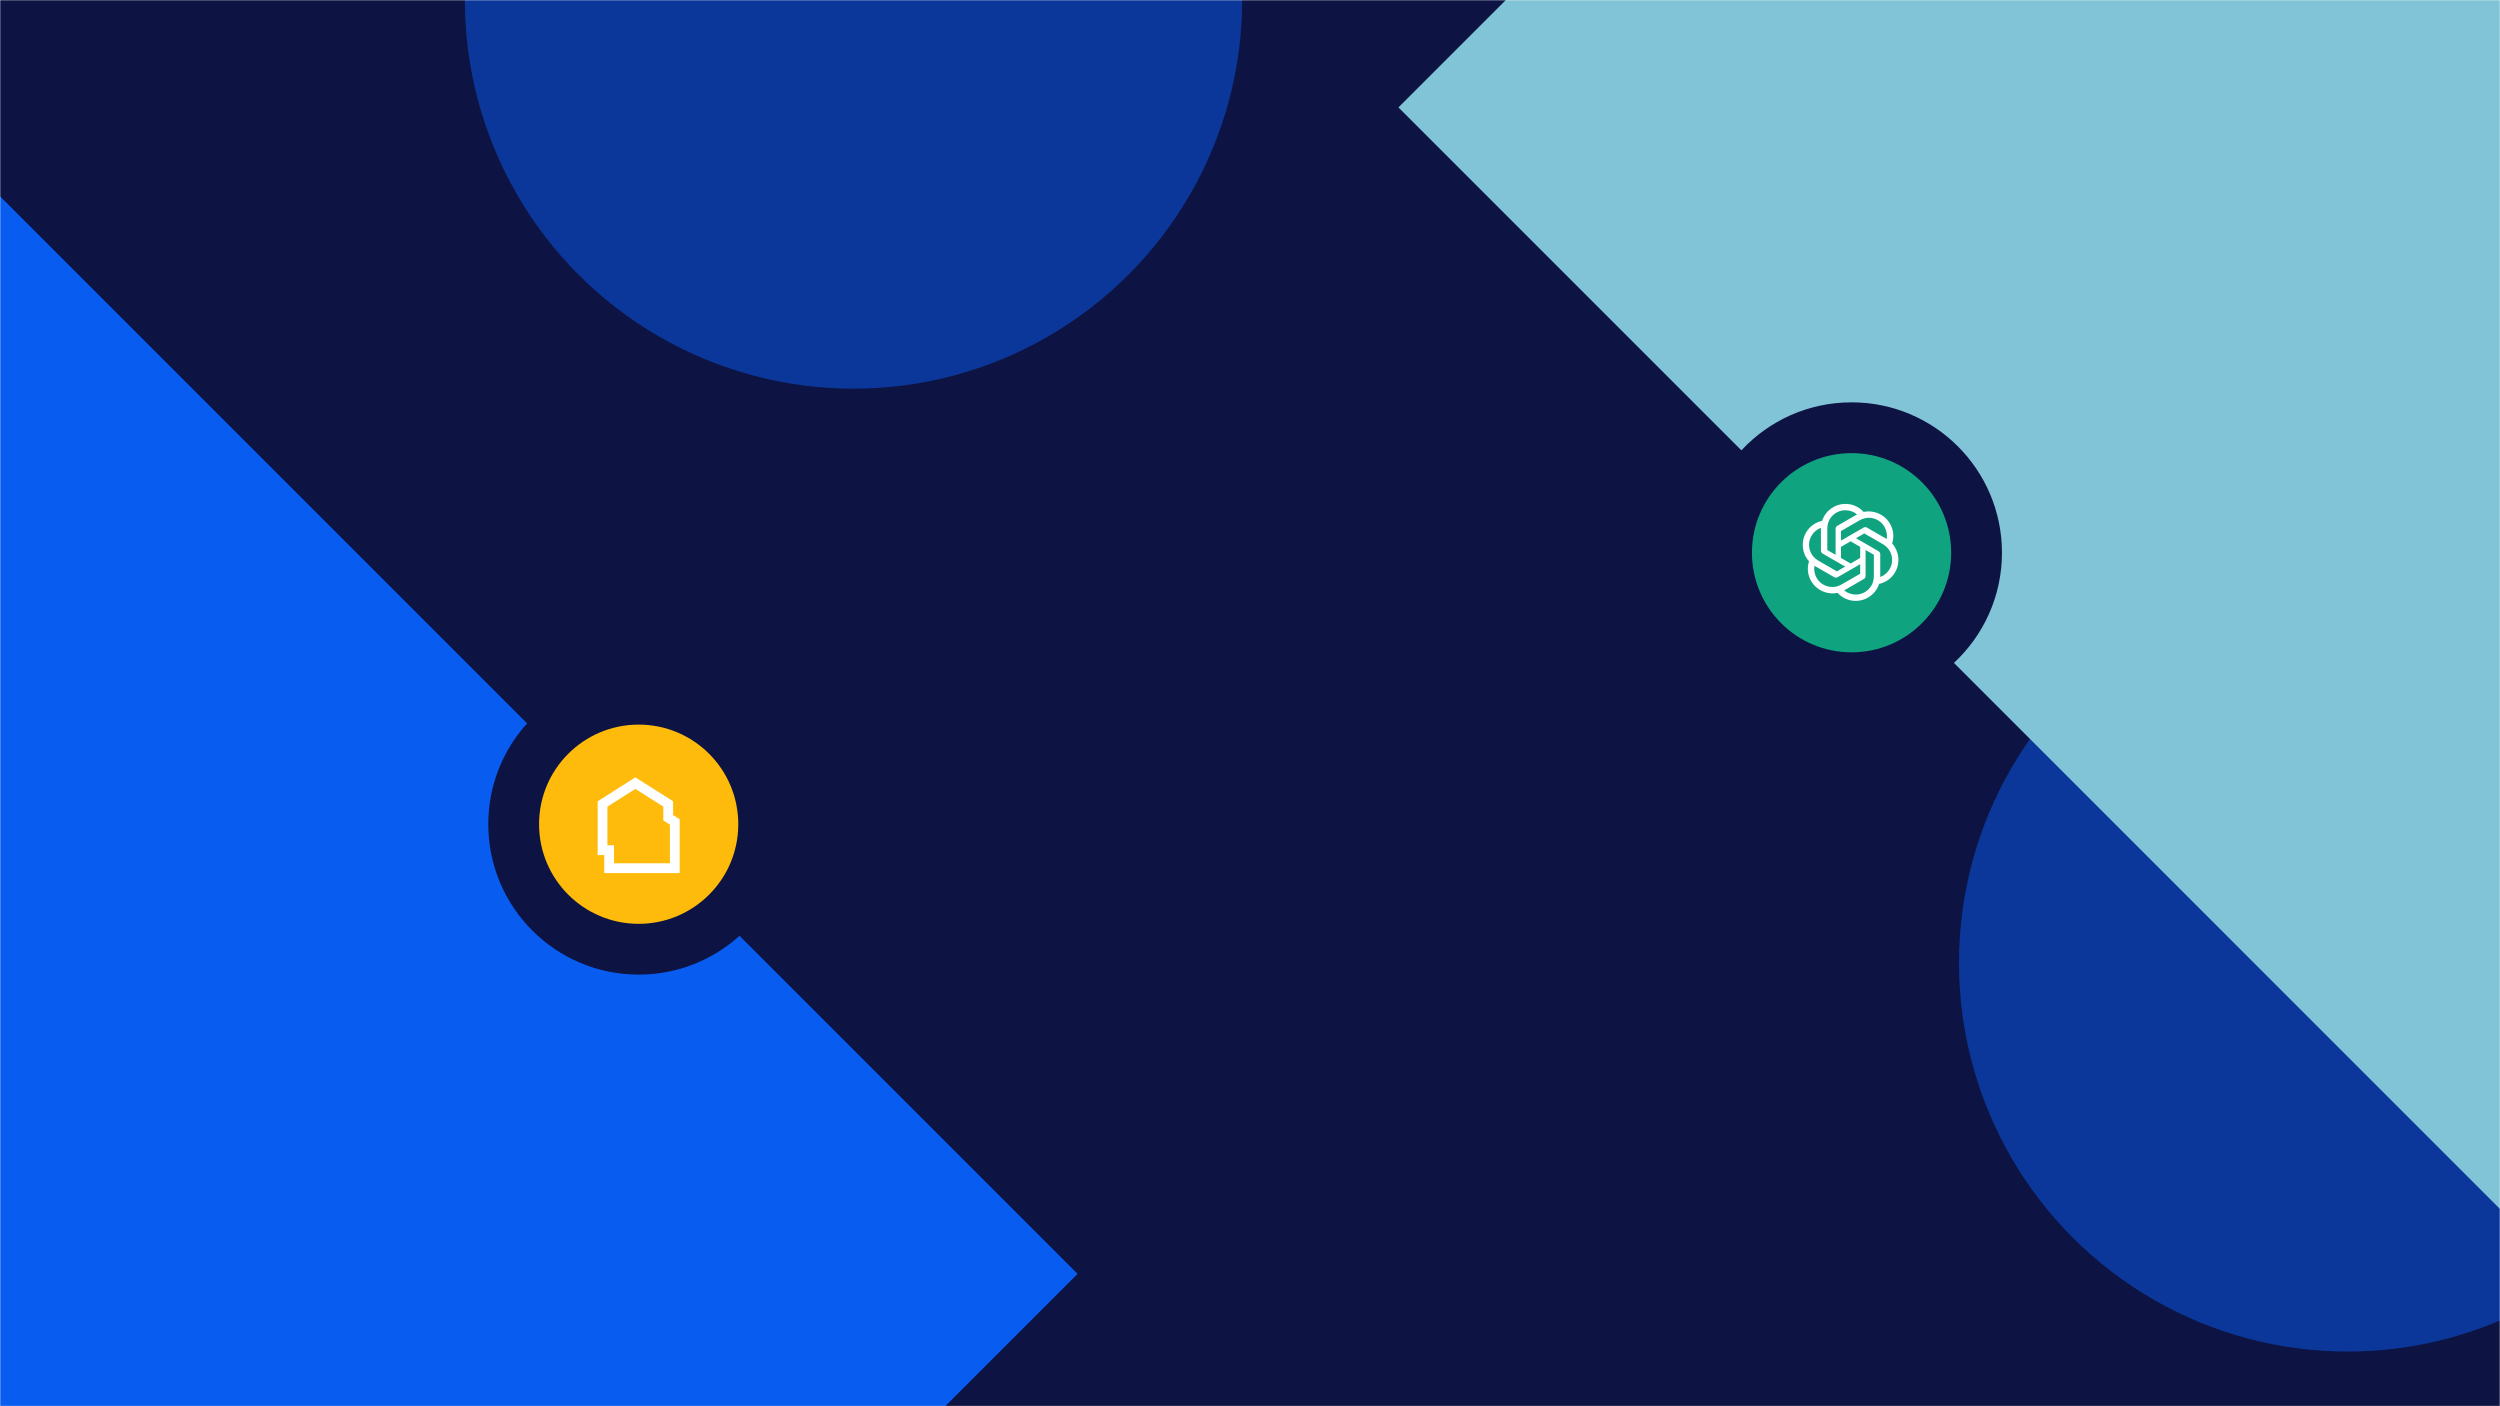 <svg width="1280" height="720" viewBox="0 0 1280 720" fill="none" xmlns="http://www.w3.org/2000/svg">
<mask id="mask0_263_853" style="mask-type:alpha" maskUnits="userSpaceOnUse" x="0" y="0" width="1280" height="720">
<rect width="1280" height="720" fill="#085CF0"/>
</mask>
<g mask="url(#mask0_263_853)">
<rect width="1280" height="720" fill="#0D1342"/>
<g filter="url(#filter0_f_263_853)">
<circle cx="437" r="199" fill="#085CF0" fill-opacity="0.5"/>
</g>
<g filter="url(#filter1_f_263_853)">
<circle cx="161" cy="709" r="131" fill="#085CF0" fill-opacity="0.5"/>
</g>
<g filter="url(#filter2_f_263_853)">
<circle cx="1202" cy="493" r="199" fill="#085CF0" fill-opacity="0.5"/>
</g>
<path fill-rule="evenodd" clip-rule="evenodd" d="M1279.85 -508.854L716 54.999L891.589 230.589C905.649 215.462 925.72 205.999 948 205.999C990.526 205.999 1025 240.473 1025 282.999C1025 305.28 1015.54 325.35 1000.41 339.41L1279.85 618.853L1843.71 54.999L1279.85 -508.854Z" fill="#81C3D7"/>
<circle cx="948" cy="283" r="51" fill="#10A380"/>
<path fill-rule="evenodd" clip-rule="evenodd" d="M932.919 266.66C934.603 261.496 939.434 258 944.872 258C948.423 257.984 951.813 259.483 954.191 262.122L954.21 262.115C959.524 260.991 964.967 263.427 967.686 268.136C969.476 271.204 969.873 274.89 968.775 278.268L968.791 278.281C972.421 282.321 973.033 288.253 970.314 292.963C968.553 296.046 965.559 298.233 962.085 298.972L962.082 298.992C960.398 304.156 955.567 307.652 950.129 307.652C946.577 307.668 943.187 306.169 940.81 303.53L940.791 303.536C935.478 304.66 930.034 302.224 927.315 297.515C925.525 294.448 925.128 290.762 926.225 287.384L926.21 287.371C922.58 283.331 921.967 277.399 924.686 272.689C926.448 269.606 929.441 267.419 932.916 266.68L932.919 266.66ZM935.585 281.62L935.583 270.564C935.582 269.494 935.769 268.437 936.125 267.437L936.094 267.429C937.374 263.821 940.819 261.234 944.872 261.227L944.855 261.244C947.034 261.244 949.129 261.992 950.809 263.378L940.658 269.238C940.545 269.304 940.442 269.38 940.35 269.466C940.014 269.769 939.821 270.208 939.821 270.678V284.062L935.585 281.62ZM932.312 270.237V281.958C932.312 282.091 932.327 282.22 932.357 282.345C932.453 282.784 932.735 283.168 933.14 283.402L944.731 290.094L940.499 292.542L930.923 287.015C929.996 286.481 929.174 285.791 928.486 284.982L928.463 285.006C925.978 282.093 925.46 277.816 927.481 274.303L927.487 274.325C928.577 272.438 930.272 270.999 932.312 270.237ZM947.5 288.506L942.581 285.666V279.986L947.5 277.146L952.419 279.986V285.666L947.5 288.506ZM929.004 289.685L939.155 295.545C939.273 295.614 939.396 295.666 939.522 295.702C939.948 295.836 940.418 295.782 940.82 295.55L952.411 288.858L952.414 293.748L942.84 299.278C941.914 299.814 940.905 300.18 939.86 300.372L939.869 300.402C936.105 301.098 932.142 299.408 930.11 295.901L930.133 295.907C929.043 294.02 928.644 291.832 929.004 289.685ZM950.145 304.408C947.966 304.408 945.872 303.66 944.192 302.274L954.343 296.413C954.456 296.348 954.558 296.272 954.65 296.186C954.986 295.883 955.18 295.444 955.18 294.974V281.59L959.415 284.032L959.417 295.088C959.419 296.158 959.232 297.215 958.875 298.215L958.907 298.223C957.627 301.831 954.182 304.418 950.129 304.425L950.145 304.408ZM962.689 295.415V283.694C962.689 283.561 962.673 283.432 962.643 283.307C962.548 282.868 962.265 282.484 961.86 282.25L950.27 275.558L954.503 273.11L964.078 278.636C965.006 279.17 965.827 279.86 966.515 280.669L966.537 280.646C969.023 283.559 969.54 287.836 967.519 291.349L967.513 291.327C966.424 293.214 964.728 294.653 962.689 295.415ZM964.869 269.744C965.958 271.631 966.357 273.82 965.997 275.967L955.846 270.107C955.74 270.046 955.631 269.997 955.519 269.962C955.082 269.813 954.596 269.862 954.181 270.101L942.591 276.793L942.587 271.904L952.161 266.374C953.087 265.838 954.096 265.472 955.14 265.28L955.131 265.249C958.896 264.553 962.859 266.243 964.891 269.75L964.869 269.744Z" fill="white"/>
<path fill-rule="evenodd" clip-rule="evenodd" d="M0.001 100.503L-551.718 652.222L0.001 1203.94L551.719 652.222L378.626 479.129C364.969 491.478 346.863 498.999 327 498.999C284.474 498.999 250 464.525 250 421.999C250 402.136 257.521 384.03 269.87 370.373L0.001 100.503Z" fill="#085CF0"/>
<circle cx="327" cy="422" r="51" fill="#FFBB0B"/>
<path d="M342.123 417.323V418.7L343.285 419.436L345.5 420.838V444.5H311.877V437.781V435.281H309.377H308.5V411.622L325.311 400.96L342.123 411.622V417.323Z" stroke="white" stroke-width="5"/>
</g>
<defs>
<filter id="filter0_f_263_853" x="-62" y="-499" width="998" height="998" filterUnits="userSpaceOnUse" color-interpolation-filters="sRGB">
<feFlood flood-opacity="0" result="BackgroundImageFix"/>
<feBlend mode="normal" in="SourceGraphic" in2="BackgroundImageFix" result="shape"/>
<feGaussianBlur stdDeviation="150" result="effect1_foregroundBlur_263_853"/>
</filter>
<filter id="filter1_f_263_853" x="-270" y="278" width="862" height="862" filterUnits="userSpaceOnUse" color-interpolation-filters="sRGB">
<feFlood flood-opacity="0" result="BackgroundImageFix"/>
<feBlend mode="normal" in="SourceGraphic" in2="BackgroundImageFix" result="shape"/>
<feGaussianBlur stdDeviation="150" result="effect1_foregroundBlur_263_853"/>
</filter>
<filter id="filter2_f_263_853" x="703" y="-6" width="998" height="998" filterUnits="userSpaceOnUse" color-interpolation-filters="sRGB">
<feFlood flood-opacity="0" result="BackgroundImageFix"/>
<feBlend mode="normal" in="SourceGraphic" in2="BackgroundImageFix" result="shape"/>
<feGaussianBlur stdDeviation="150" result="effect1_foregroundBlur_263_853"/>
</filter>
</defs>
</svg>
